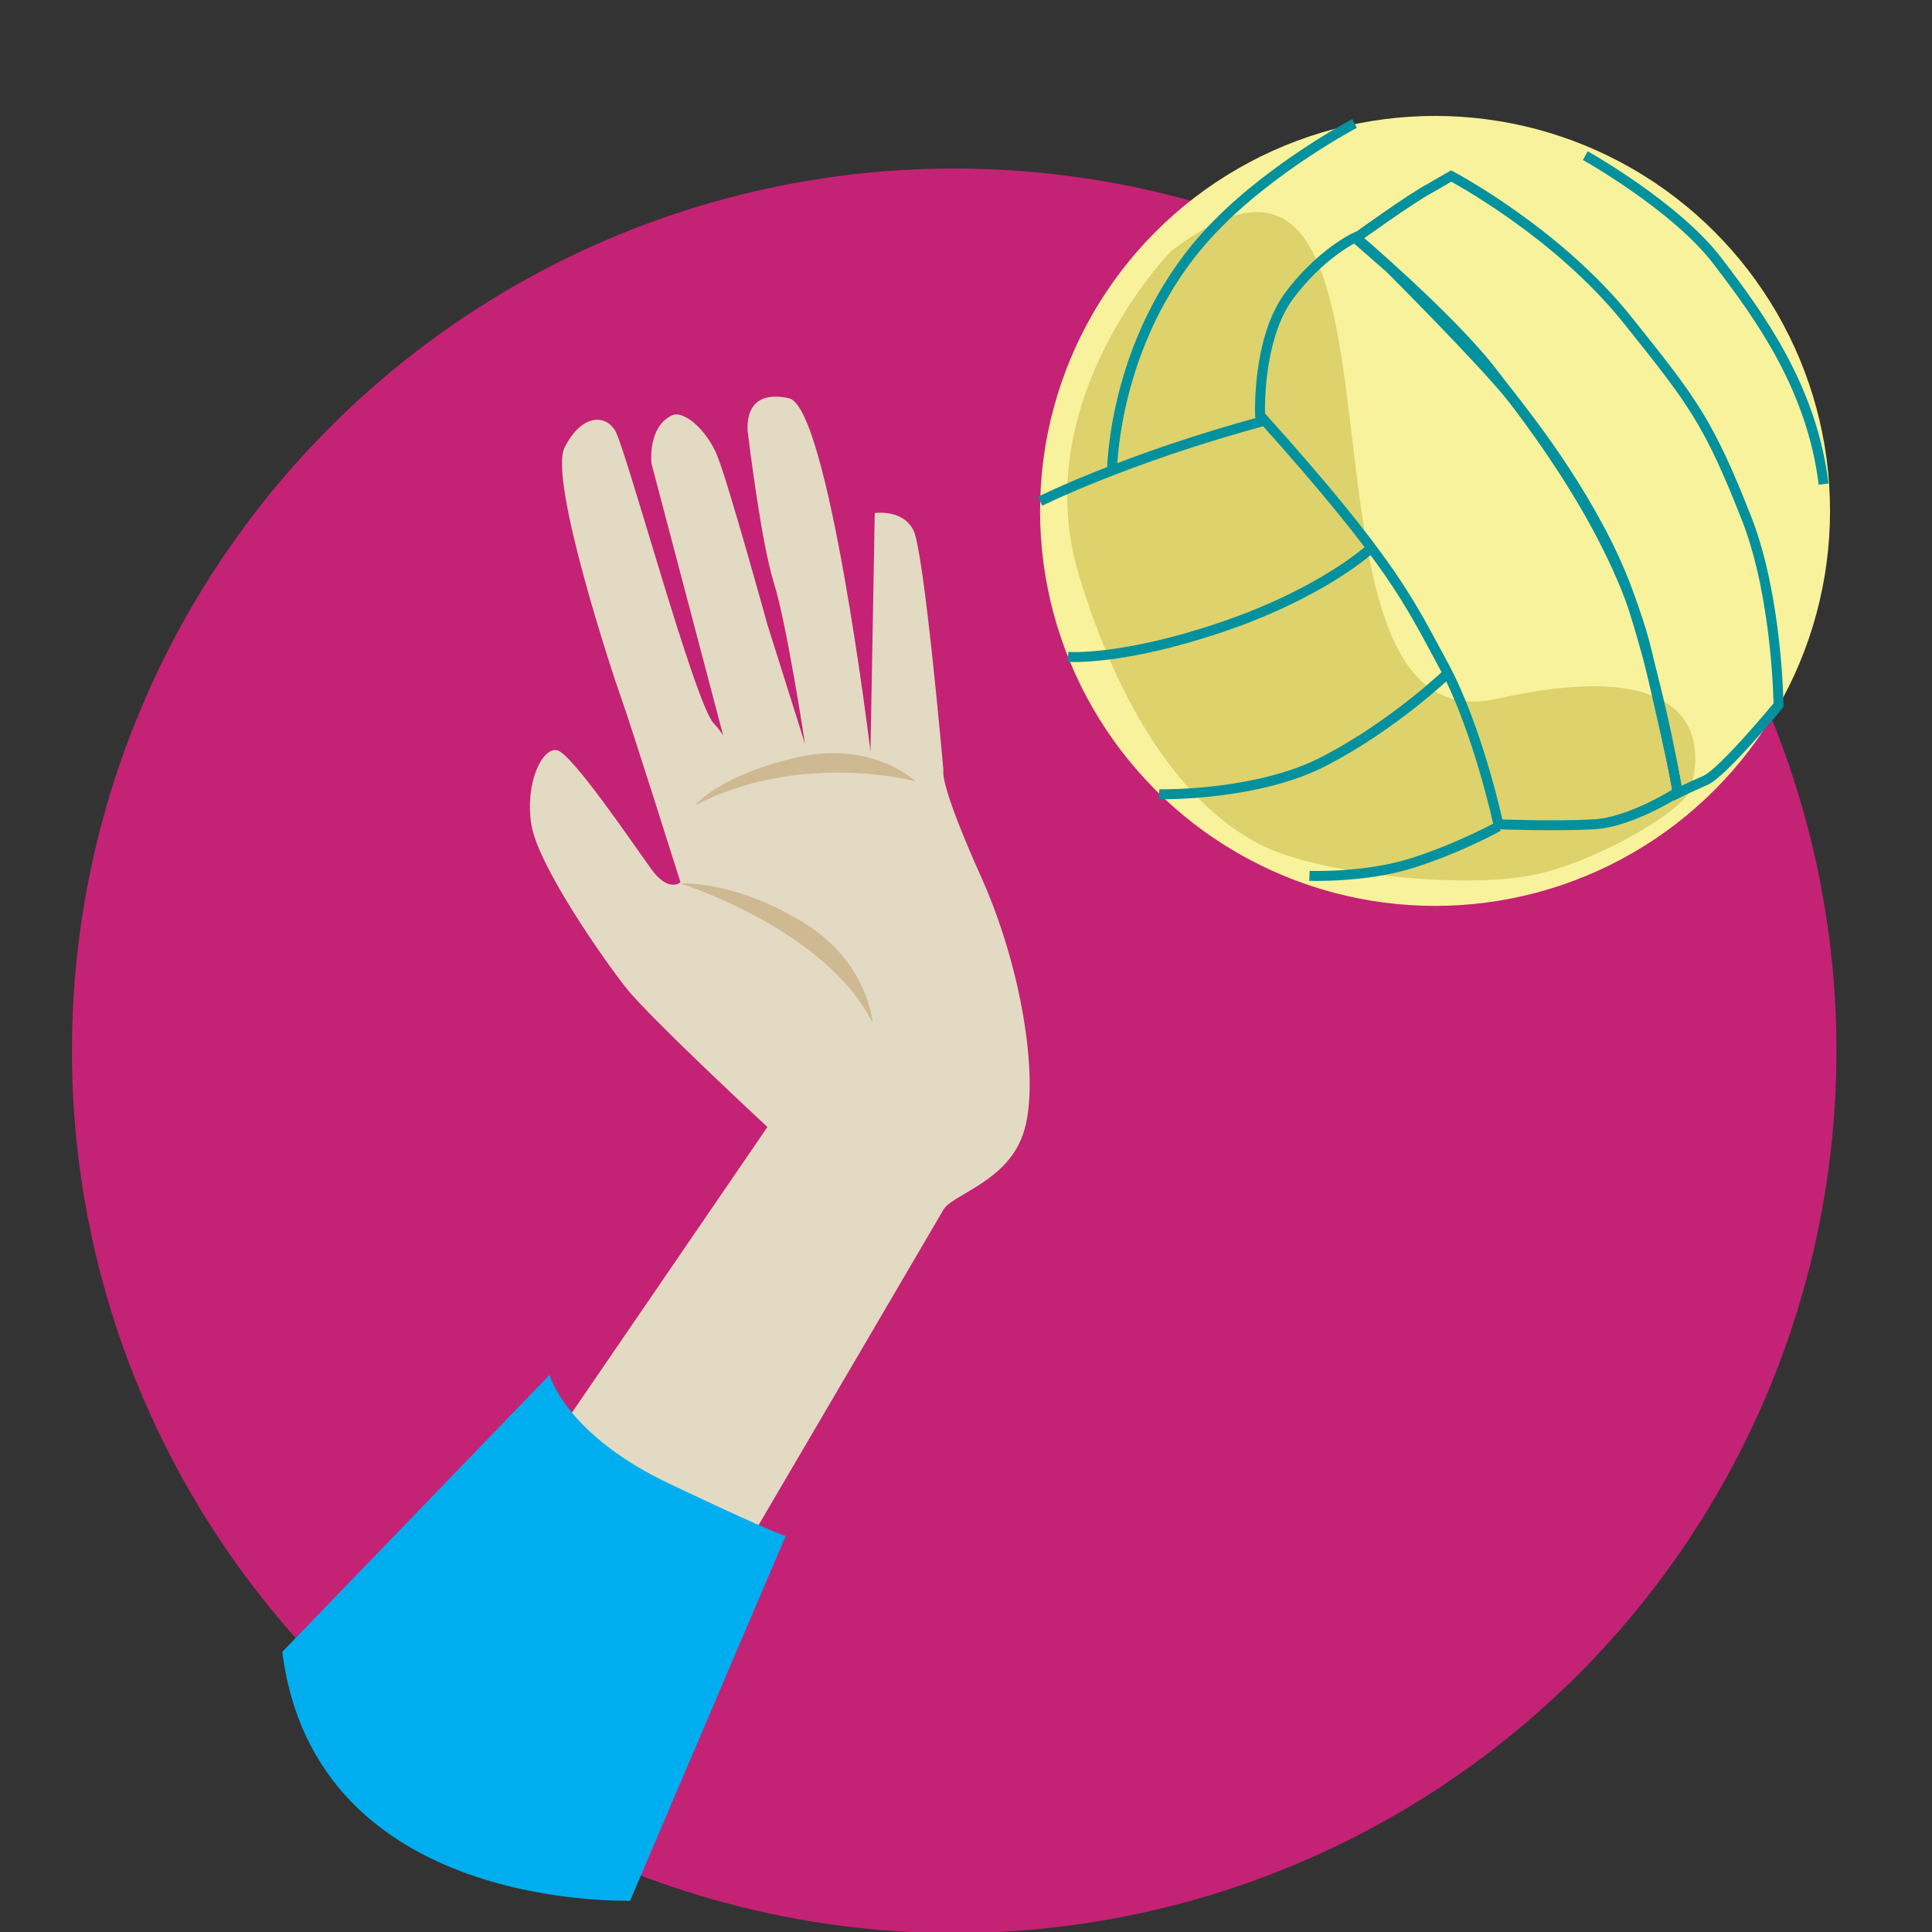 <?xml version="1.0" encoding="utf-8"?>
<!-- Generator: Adobe Illustrator 19.1.0, SVG Export Plug-In . SVG Version: 6.00 Build 0)  -->
<svg version="1.1" id="Capa_1" xmlns="http://www.w3.org/2000/svg" xmlns:xlink="http://www.w3.org/1999/xlink" x="0px" y="0px"
	 viewBox="961.3 331.2 180 180" style="enable-background:new 961.3 331.2 180 180;" xml:space="preserve">
<rect x="961.3" y="331.2" width="180" height="180" fill="#333333" stroke="none"/>
<style type="text/css">
	.st0{display:none;}
	.st1{display:inline;}
	.st2{fill:#C52375;}
	.st3{clip-path:url(#SVGID_2_);fill:#E6E8EA;}
	.st4{clip-path:url(#SVGID_4_);fill:#E3DBC3;}
	.st5{opacity:0.4;clip-path:url(#SVGID_6_);fill:#02929E;enable-background:new    ;}
	.st6{clip-path:url(#SVGID_8_);fill:#E3DBC3;}
	.st7{clip-path:url(#SVGID_10_);fill:#02929E;}
	.st8{clip-path:url(#SVGID_12_);fill:#2C2827;}
	.st9{clip-path:url(#SVGID_14_);fill:#B6B9BB;}
	.st10{clip-path:url(#SVGID_16_);fill:#94999B;}
	.st11{clip-path:url(#SVGID_18_);fill:#A7A9AC;}
	.st12{clip-path:url(#SVGID_20_);fill:#A7A9AC;}
	.st13{clip-path:url(#SVGID_22_);fill:#9E1F63;}
	.st14{clip-path:url(#SVGID_24_);fill:#9E1F63;}
	.st15{clip-path:url(#SVGID_26_);fill:none;stroke:#02929E;stroke-width:1.296;stroke-miterlimit:10;}
	.st16{clip-path:url(#SVGID_28_);fill:#A7A9AC;}
	.st17{clip-path:url(#SVGID_30_);fill:#A7A9AC;}
	.st18{clip-path:url(#SVGID_32_);fill:#2C2827;}
	.st19{clip-path:url(#SVGID_34_);}
	.st20{fill:#2C2827;}
	.st21{fill:#B6B9BB;}
	.st22{clip-path:url(#SVGID_36_);fill:#E6E8EA;}
	.st23{clip-path:url(#SVGID_38_);fill:#9AC3C1;}
	.st24{clip-path:url(#SVGID_40_);fill:#9E9EA1;}
	.st25{clip-path:url(#SVGID_42_);fill:#E3DBC3;}
	.st26{clip-path:url(#SVGID_44_);fill:#CED1D3;}
	.st27{clip-path:url(#SVGID_46_);fill:#E6E8EA;}
	.st28{clip-path:url(#SVGID_48_);fill:#B3B7BA;}
	.st29{clip-path:url(#SVGID_50_);fill:#CED1D3;}
	.st30{clip-path:url(#SVGID_52_);fill:#E6E8EA;}
	.st31{clip-path:url(#SVGID_54_);fill:#B3B7BA;}
	.st32{clip-path:url(#SVGID_56_);fill:#CED1D3;}
	.st33{clip-path:url(#SVGID_58_);fill:#E6E8EA;}
	.st34{clip-path:url(#SVGID_60_);fill:#B3B7BA;}
	.st35{clip-path:url(#SVGID_62_);fill:#CED1D3;}
	.st36{clip-path:url(#SVGID_64_);fill:#E6E8EA;}
	.st37{clip-path:url(#SVGID_66_);fill:#B3B7BA;}
	.st38{clip-path:url(#SVGID_68_);fill:#CED1D3;}
	.st39{clip-path:url(#SVGID_70_);fill:#E6E8EA;}
	.st40{clip-path:url(#SVGID_72_);fill:#B3B7BA;}
	.st41{clip-path:url(#SVGID_74_);fill:#CED1D3;}
	.st42{clip-path:url(#SVGID_76_);fill:#E6E8EA;}
	.st43{clip-path:url(#SVGID_78_);fill:#B3B7BA;}
	.st44{clip-path:url(#SVGID_80_);fill:#CED1D3;}
	.st45{clip-path:url(#SVGID_82_);fill:#E6E8EA;}
	.st46{clip-path:url(#SVGID_84_);fill:#B3B7BA;}
	.st47{clip-path:url(#SVGID_86_);fill:#CED1D3;}
	.st48{clip-path:url(#SVGID_88_);fill:#E6E8EA;}
	.st49{clip-path:url(#SVGID_90_);fill:#B3B7BA;}
	.st50{clip-path:url(#SVGID_92_);fill:#E0CE4B;}
	.st51{clip-path:url(#SVGID_94_);fill:#00AEEF;}
	.st52{clip-path:url(#SVGID_96_);fill:#0A7393;}
	.st53{opacity:0.22;clip-path:url(#SVGID_98_);fill:#5D5E5E;enable-background:new    ;}
	.st54{clip-path:url(#SVGID_100_);fill:#5D5E5E;}
	.st55{clip-path:url(#SVGID_102_);fill:#95D8EA;}
	.st56{clip-path:url(#SVGID_104_);fill:#0A7393;}
	.st57{clip-path:url(#SVGID_106_);fill:#00AEEF;}
	.st58{clip-path:url(#SVGID_108_);fill:#FFFFFF;}
	.st59{clip-path:url(#SVGID_110_);fill:#E3DBC3;}
	.st60{clip-path:url(#SVGID_112_);fill:#E3DBC3;}
	.st61{clip-path:url(#SVGID_114_);fill:#E0CE4B;}
	.st62{clip-path:url(#SVGID_116_);fill:#FFFFFF;}
	.st63{clip-path:url(#SVGID_118_);fill:#FFFFFF;}
	.st64{clip-path:url(#SVGID_120_);fill:#FFFFFF;}
	.st65{clip-path:url(#SVGID_122_);fill:#FFFFFF;}
	.st66{clip-path:url(#SVGID_124_);fill:#FFFFFF;}
	.st67{clip-path:url(#SVGID_126_);fill:#FFFFFF;}
	.st68{clip-path:url(#SVGID_128_);fill:#FFFFFF;}
	.st69{clip-path:url(#SVGID_130_);fill:#FFFFFF;}
	.st70{clip-path:url(#SVGID_132_);fill:#ED2387;}
	.st71{clip-path:url(#SVGID_134_);fill:#ED2387;}
	.st72{display:inline;fill:#00AEEF;}
	.st73{clip-path:url(#SVGID_136_);fill:none;}
	.st74{clip-path:url(#SVGID_138_);fill:#C52375;}
	.st75{clip-path:url(#SVGID_140_);}
	.st76{fill:#E3DBC3;}
	.st77{fill:#02929E;}
	.st78{opacity:0.19;enable-background:new    ;}
	.st79{opacity:0.4;fill:#02929E;enable-background:new    ;}
	.st80{clip-path:url(#SVGID_142_);fill:#C52375;}
	.st81{clip-path:url(#SVGID_144_);fill:#FFFFFF;}
	.st82{clip-path:url(#SVGID_146_);}
	.st83{clip-path:url(#SVGID_148_);}
	.st84{clip-path:url(#SVGID_150_);}
	.st85{clip-path:url(#SVGID_152_);}
	.st86{clip-path:url(#SVGID_154_);}
	.st87{clip-path:url(#SVGID_156_);}
	.st88{clip-path:url(#SVGID_158_);}
	
		.st89{clip-path:url(#SVGID_160_);fill:none;stroke:#02929E;stroke-width:1.249;stroke-linecap:round;stroke-linejoin:round;stroke-miterlimit:10;}
	
		.st90{clip-path:url(#SVGID_162_);fill:none;stroke:#02929E;stroke-width:1.249;stroke-linecap:round;stroke-linejoin:round;stroke-miterlimit:10;}
	.st91{clip-path:url(#SVGID_164_);}
	.st92{clip-path:url(#SVGID_166_);fill:#E3DBC3;}
	.st93{clip-path:url(#SVGID_168_);fill:#E3DBC3;}
	.st94{clip-path:url(#SVGID_170_);fill:#00AEEF;}
	.st95{clip-path:url(#SVGID_172_);fill:#00AEEF;}
	.st96{clip-path:url(#SVGID_174_);fill:#E0CE4B;}
	.st97{clip-path:url(#SVGID_176_);fill:#81184D;}
	.st98{clip-path:url(#SVGID_178_);fill:#C52375;}
	.st99{clip-path:url(#SVGID_180_);fill:#02929E;}
	.st100{clip-path:url(#SVGID_182_);fill:#FFFFFF;}
	.st101{clip-path:url(#SVGID_184_);fill:#81184D;}
	.st102{clip-path:url(#SVGID_186_);fill:#81184D;}
	.st103{clip-path:url(#SVGID_188_);fill:none;stroke:#02929E;stroke-width:0.424;stroke-miterlimit:10;}
	.st104{clip-path:url(#SVGID_190_);fill:none;stroke:#02929E;stroke-width:0.424;stroke-miterlimit:10;}
	.st105{clip-path:url(#SVGID_192_);fill:none;stroke:#02929E;stroke-width:0.424;stroke-miterlimit:10;}
	.st106{clip-path:url(#SVGID_194_);fill:none;stroke:#02929E;stroke-width:0.424;stroke-miterlimit:10;}
	.st107{clip-path:url(#SVGID_196_);fill:#E3DBC3;}
	.st108{clip-path:url(#SVGID_198_);fill:#FFFFFF;}
	.st109{clip-path:url(#SVGID_200_);fill:#FFFFFF;}
	.st110{clip-path:url(#SVGID_202_);fill:#E3DBC3;}
	.st111{clip-path:url(#SVGID_204_);fill:#02929E;}
	.st112{clip-path:url(#SVGID_206_);fill:#02929E;}
	.st113{clip-path:url(#SVGID_208_);fill:#02929E;}
	.st114{clip-path:url(#SVGID_210_);fill:#02929E;}
	.st115{clip-path:url(#SVGID_212_);fill:#E3DBC3;}
	.st116{clip-path:url(#SVGID_214_);fill:#E3DBC3;}
	.st117{clip-path:url(#SVGID_216_);fill:#E3DBC3;}
	.st118{clip-path:url(#SVGID_218_);fill:#02929E;}
	.st119{clip-path:url(#SVGID_220_);fill:#C52375;}
	.st120{clip-path:url(#SVGID_222_);fill:#00AEEF;}
	.st121{opacity:0.65;clip-path:url(#SVGID_224_);fill:#FFFFFF;enable-background:new    ;}
	.st122{clip-path:url(#SVGID_226_);fill:#C52375;}
	.st123{opacity:0.4;clip-path:url(#SVGID_228_);}
	.st124{clip-path:url(#SVGID_230_);fill:none;}
	.st125{clip-path:url(#SVGID_232_);fill:#FFFFFF;}
	.st126{clip-path:url(#SVGID_234_);fill:#FFFFFF;}
	.st127{clip-path:url(#SVGID_236_);fill:#FFFFFF;}
	.st128{clip-path:url(#SVGID_238_);}
	.st129{fill:#FFFFFF;}
	.st130{fill:#00AEEF;}
	.st131{opacity:0.4;}
	.st132{fill:none;}
	.st133{clip-path:url(#SVGID_240_);fill:#FFFFFF;}
	.st134{clip-path:url(#SVGID_242_);fill:#FFFFFF;}
	.st135{display:inline;fill:#C52375;}
	.st136{clip-path:url(#SVGID_244_);fill:#E3DBC3;}
	.st137{opacity:0.67;clip-path:url(#SVGID_246_);fill:#E3DBC3;enable-background:new    ;}
	.st138{clip-path:url(#SVGID_248_);fill:#FFFFFF;}
	.st139{clip-path:url(#SVGID_250_);fill:#E0CE4B;}
	.st140{opacity:0.67;clip-path:url(#SVGID_252_);fill:#E3DBC3;enable-background:new    ;}
	.st141{clip-path:url(#SVGID_254_);fill:#00AEEF;}
	.st142{clip-path:url(#SVGID_256_);}
	.st143{clip-path:url(#SVGID_258_);}
	.st144{clip-path:url(#SVGID_260_);}
	.st145{clip-path:url(#SVGID_262_);}
	.st146{clip-path:url(#SVGID_264_);}
	.st147{clip-path:url(#SVGID_266_);}
	.st148{fill:#02919D;}
	.st149{fill:#C42275;}
	.st150{clip-path:url(#SVGID_268_);fill:#C42275;}
	.st151{clip-path:url(#SVGID_268_);fill:#FFFFFF;}
	.st152{clip-path:url(#SVGID_268_);fill:#231F20;}
	
		.st153{clip-path:url(#SVGID_268_);fill:none;stroke:#02919D;stroke-width:1.249;stroke-linecap:round;stroke-linejoin:round;stroke-miterlimit:10;}
	.st154{clip-path:url(#SVGID_268_);fill:#E2DAC2;}
	.st155{clip-path:url(#SVGID_268_);fill:#00ADEE;}
	.st156{fill:#00ADEE;}
	.st157{clip-path:url(#SVGID_270_);fill:#F9F293;}
	.st158{clip-path:url(#SVGID_270_);fill:#81184D;}
	.st159{clip-path:url(#SVGID_270_);fill:#C42275;}
	.st160{clip-path:url(#SVGID_270_);fill:#02919D;}
	.st161{clip-path:url(#SVGID_270_);fill:#FFFFFF;}
	.st162{clip-path:url(#SVGID_270_);fill:none;stroke:#02919D;stroke-width:0.424;stroke-miterlimit:10;}
	.st163{clip-path:url(#SVGID_270_);fill:#E2DAC2;}
	.st164{clip-path:url(#SVGID_270_);fill:#CEB993;}
	.st165{clip-path:url(#SVGID_272_);fill:none;}
	.st166{clip-path:url(#SVGID_272_);fill:#C42275;}
	.st167{clip-path:url(#SVGID_272_);}
	.st168{fill:#E2DAC2;}
	.st169{fill:#0B7F82;}
	.st170{opacity:0.4;fill:#02919D;}
	.st171{clip-path:url(#SVGID_274_);fill:#E6E8E9;}
	.st172{clip-path:url(#SVGID_274_);fill:#E2DAC2;}
	.st173{opacity:0.4;clip-path:url(#SVGID_274_);fill:#02919D;}
	.st174{clip-path:url(#SVGID_274_);fill:#02919D;}
	.st175{clip-path:url(#SVGID_274_);fill:#2C2827;}
	.st176{clip-path:url(#SVGID_274_);fill:#B6B8BA;}
	.st177{clip-path:url(#SVGID_274_);fill:#93989A;}
	.st178{clip-path:url(#SVGID_274_);fill:#A6A8AB;}
	.st179{clip-path:url(#SVGID_274_);fill:#9E1F63;}
	.st180{clip-path:url(#SVGID_274_);fill:none;stroke:#02919D;stroke-width:1.296;stroke-miterlimit:10;}
	.st181{clip-path:url(#SVGID_274_);}
	.st182{fill:#B6B8BA;}
	.st183{clip-path:url(#SVGID_274_);fill:#99C3C0;}
	.st184{clip-path:url(#SVGID_274_);fill:#9D9DA1;}
	.st185{clip-path:url(#SVGID_274_);fill:#CDD1D3;}
	.st186{clip-path:url(#SVGID_274_);fill:#B3B7BA;}
	.st187{fill:#CEB993;}
	.st188{fill:#DFCD4B;}
	.st189{clip-path:url(#SVGID_276_);fill:#F9F293;}
	.st190{clip-path:url(#SVGID_276_);fill:#00ADEE;}
	.st191{clip-path:url(#SVGID_276_);fill:#097493;}
	.st192{opacity:0.22;clip-path:url(#SVGID_276_);fill:#5E5E5E;}
	.st193{clip-path:url(#SVGID_276_);fill:#5E5E5E;}
	.st194{clip-path:url(#SVGID_276_);fill:#93D7EA;}
	.st195{clip-path:url(#SVGID_276_);fill:#FFFFFF;}
	.st196{clip-path:url(#SVGID_276_);fill:#E2DAC2;}
	.st197{clip-path:url(#SVGID_276_);fill:#DFCD4B;}
	.st198{clip-path:url(#SVGID_276_);fill:#EC2386;}
	.st199{fill:#F9F29C;}
	.st200{fill:#DDD26C;}
	.st201{fill:none;stroke:#02919D;stroke-width:0.926;stroke-miterlimit:10;}
	.st202{clip-path:url(#SVGID_278_);fill:#00ADEE;}
	.st203{clip-path:url(#SVGID_278_);fill:#BCB29B;}
	.st204{opacity:0.4;clip-path:url(#SVGID_278_);fill:#02919D;}
	.st205{clip-path:url(#SVGID_278_);fill:none;stroke:#02919D;stroke-width:1.627;stroke-miterlimit:10;}
	.st206{clip-path:url(#SVGID_278_);fill:#02919D;}
	.st207{fill:#EC2386;}
	.st208{clip-path:url(#SVGID_280_);fill:#F9F29C;}
	.st209{clip-path:url(#SVGID_280_);fill:#E2DAC2;}
	.st210{opacity:0.4;clip-path:url(#SVGID_280_);fill:#02919D;}
	.st211{clip-path:url(#SVGID_280_);fill:none;stroke:#02919D;stroke-width:1.619;stroke-miterlimit:10;}
	.st212{clip-path:url(#SVGID_280_);fill:#02919D;}
	.st213{clip-path:url(#SVGID_280_);fill:#EC2386;}
	.st214{clip-path:url(#SVGID_280_);fill:none;stroke:#00ADEE;stroke-width:1.619;stroke-miterlimit:10;}
	.st215{clip-path:url(#SVGID_280_);fill:none;stroke:#00ADEE;stroke-width:1.439;stroke-miterlimit:10;}
	.st216{clip-path:url(#SVGID_280_);fill:none;stroke:#00ADEE;stroke-width:1.115;stroke-miterlimit:10;}
	.st217{fill:#B61F70;}
	.st218{clip-path:url(#SVGID_282_);fill:none;stroke:#231F20;stroke-width:0.888;stroke-miterlimit:10;}
	.st219{clip-path:url(#SVGID_282_);fill:#EC2386;}
	.st220{clip-path:url(#SVGID_282_);fill:#F9F29C;}
	.st221{clip-path:url(#SVGID_282_);fill:#BCB29B;}
	.st222{opacity:0.4;clip-path:url(#SVGID_282_);fill:#02919D;}
	.st223{clip-path:url(#SVGID_282_);fill:#DDD26C;}
	.st224{clip-path:url(#SVGID_282_);}
	.st225{fill:none;stroke:#02919D;stroke-width:1.447;stroke-linejoin:round;stroke-miterlimit:10;}
	.st226{fill:#FFFFFF;stroke:#02919D;stroke-width:1.615;stroke-linejoin:round;stroke-miterlimit:10;}
	.st227{fill:none;stroke:#02919D;stroke-width:1.238;stroke-miterlimit:10;}
	.st228{clip-path:url(#SVGID_282_);fill:none;stroke:#02919D;stroke-width:0.998;stroke-miterlimit:10;}
	.st229{clip-path:url(#SVGID_284_);fill:#F9F29C;}
	.st230{clip-path:url(#SVGID_284_);fill:#BCB29B;}
	.st231{opacity:0.4;clip-path:url(#SVGID_284_);fill:#02919D;}
	.st232{clip-path:url(#SVGID_284_);fill:none;stroke:#02919D;stroke-width:1.49;stroke-miterlimit:10;}
	.st233{clip-path:url(#SVGID_284_);fill:#02919D;}
	.st234{clip-path:url(#SVGID_284_);fill:none;stroke:#02919D;stroke-width:1.191;stroke-miterlimit:10;}
	.st235{clip-path:url(#SVGID_284_);fill:none;stroke:#02919D;stroke-width:1.605;stroke-miterlimit:10;}
	.st236{clip-path:url(#SVGID_286_);fill:none;stroke:#231F20;stroke-width:0.826;stroke-miterlimit:10;}
	.st237{clip-path:url(#SVGID_286_);fill:#02919D;}
	.st238{clip-path:url(#SVGID_286_);fill:#EC2386;}
	.st239{clip-path:url(#SVGID_286_);fill:#E2DAC2;}
	.st240{opacity:0.4;clip-path:url(#SVGID_286_);fill:#02919D;}
	.st241{clip-path:url(#SVGID_286_);fill:none;stroke:#02919D;stroke-width:1.363;stroke-miterlimit:10;}
	.st242{clip-path:url(#SVGID_286_);fill:none;stroke:#02919D;stroke-width:1.503;stroke-linejoin:round;stroke-miterlimit:10;}
	.st243{clip-path:url(#SVGID_286_);fill:#FFFFFF;stroke:#02919D;stroke-width:1.503;stroke-linejoin:round;stroke-miterlimit:10;}
	.st244{clip-path:url(#SVGID_288_);fill:none;stroke:#231F20;stroke-width:0.832;stroke-miterlimit:10;}
	.st245{clip-path:url(#SVGID_288_);fill:#00ADEE;}
	.st246{clip-path:url(#SVGID_288_);fill:#F9F29C;}
	.st247{clip-path:url(#SVGID_288_);fill:#E2DAC2;}
	.st248{opacity:0.4;clip-path:url(#SVGID_288_);fill:#02919D;}
	.st249{clip-path:url(#SVGID_288_);fill:none;stroke:#02919D;stroke-width:1.372;stroke-miterlimit:10;}
	.st250{clip-path:url(#SVGID_288_);fill:#02919D;}
	.st251{clip-path:url(#SVGID_288_);fill:none;stroke:#02919D;stroke-width:1.513;stroke-linejoin:round;stroke-miterlimit:10;}
	.st252{clip-path:url(#SVGID_288_);fill:#FFFFFF;stroke:#02919D;stroke-width:1.513;stroke-linejoin:round;stroke-miterlimit:10;}
	.st253{clip-path:url(#SVGID_288_);fill:none;stroke:#EC2386;stroke-width:1.625;stroke-miterlimit:10;}
	.st254{clip-path:url(#SVGID_288_);fill:none;stroke:#EC2386;stroke-width:1.405;stroke-miterlimit:10;}
	.st255{clip-path:url(#SVGID_288_);fill:#EC2386;}
	.st256{clip-path:url(#SVGID_288_);fill:#DDD26C;}
	.st257{clip-path:url(#SVGID_290_);fill:none;stroke:#02919D;stroke-width:1.621;stroke-miterlimit:10;}
	.st258{clip-path:url(#SVGID_290_);fill:#EC2386;}
	.st259{clip-path:url(#SVGID_290_);fill:#E2DAC2;}
	.st260{opacity:0.4;clip-path:url(#SVGID_290_);fill:#02919D;}
	.st261{clip-path:url(#SVGID_290_);fill:#F9F29C;}
	.st262{clip-path:url(#SVGID_290_);fill:#02919D;}
	.st263{clip-path:url(#SVGID_290_);fill:none;stroke:#02919D;stroke-width:1.726;stroke-miterlimit:10;}
	.st264{clip-path:url(#SVGID_290_);fill:none;stroke:#02919D;stroke-width:1.827;stroke-miterlimit:10;}
	.st265{clip-path:url(#SVGID_292_);}
	.st266{clip-path:url(#SVGID_292_);fill:#EC2386;}
	.st267{clip-path:url(#SVGID_292_);fill:none;stroke:#231F20;stroke-width:0.824;stroke-miterlimit:10;}
	.st268{clip-path:url(#SVGID_292_);fill:#02919D;}
	.st269{clip-path:url(#SVGID_292_);fill:#E2DAC2;}
	.st270{opacity:0.4;clip-path:url(#SVGID_292_);fill:#02919D;}
	.st271{clip-path:url(#SVGID_292_);fill:none;stroke:#02919D;stroke-width:1.359;stroke-miterlimit:10;}
	.st272{clip-path:url(#SVGID_292_);fill:none;stroke:#02919D;stroke-width:1.498;stroke-linejoin:round;stroke-miterlimit:10;}
	.st273{clip-path:url(#SVGID_292_);fill:#FFFFFF;stroke:#02919D;stroke-width:1.498;stroke-linejoin:round;stroke-miterlimit:10;}
	.st274{clip-path:url(#SVGID_292_);fill:none;stroke:#02919D;stroke-width:1.148;stroke-miterlimit:10;}
	.st275{clip-path:url(#SVGID_292_);fill:none;stroke:#FFFFFF;stroke-width:0.574;stroke-linecap:round;stroke-miterlimit:10;}
	.st276{clip-path:url(#SVGID_292_);fill:#0B7F82;}
	.st277{clip-path:url(#SVGID_292_);fill:#B61F70;}
	.st278{clip-path:url(#SVGID_294_);fill:#02919D;}
	.st279{clip-path:url(#SVGID_294_);fill:#0B7F82;}
	.st280{clip-path:url(#SVGID_294_);fill:none;stroke:#231F20;stroke-width:0.834;stroke-miterlimit:10;}
	.st281{clip-path:url(#SVGID_294_);fill:#EC2386;}
	.st282{clip-path:url(#SVGID_294_);fill:#BCB29B;}
	.st283{opacity:0.4;clip-path:url(#SVGID_294_);fill:#02919D;}
	.st284{clip-path:url(#SVGID_294_);fill:none;stroke:#02919D;stroke-width:1.375;stroke-miterlimit:10;}
	.st285{clip-path:url(#SVGID_294_);fill:none;stroke:#02919D;stroke-width:1.516;stroke-linejoin:round;stroke-miterlimit:10;}
	.st286{clip-path:url(#SVGID_294_);fill:#FFFFFF;stroke:#02919D;stroke-width:1.516;stroke-linejoin:round;stroke-miterlimit:10;}
	.st287{clip-path:url(#SVGID_294_);fill:none;stroke:#02919D;stroke-width:1.162;stroke-miterlimit:10;}
	.st288{clip-path:url(#SVGID_294_);fill:none;stroke:#EC2386;stroke-width:1.162;stroke-miterlimit:10;}
	.st289{clip-path:url(#SVGID_296_);fill:#00ADEE;}
	.st290{clip-path:url(#SVGID_296_);fill:#E2DAC2;}
	.st291{opacity:0.4;clip-path:url(#SVGID_296_);fill:#02919D;}
	.st292{clip-path:url(#SVGID_296_);fill:none;stroke:#02919D;stroke-width:1.608;stroke-miterlimit:10;}
	.st293{clip-path:url(#SVGID_296_);fill:#02919D;}
	.st294{clip-path:url(#SVGID_296_);fill:#EC2386;}
	.st295{clip-path:url(#SVGID_296_);}
	.st296{clip-path:url(#SVGID_298_);}
	.st297{clip-path:url(#SVGID_300_);fill:none;stroke:#231F20;stroke-width:0.829;stroke-miterlimit:10;}
	.st298{clip-path:url(#SVGID_300_);fill:#F9F29C;}
	.st299{clip-path:url(#SVGID_300_);fill:#02919D;}
	.st300{clip-path:url(#SVGID_300_);fill:#BCB29B;}
	.st301{opacity:0.4;clip-path:url(#SVGID_300_);fill:#02919D;}
	.st302{clip-path:url(#SVGID_300_);fill:none;stroke:#02919D;stroke-width:1.367;stroke-miterlimit:10;}
	.st303{clip-path:url(#SVGID_300_);fill:none;stroke:#02919D;stroke-width:1.508;stroke-linejoin:round;stroke-miterlimit:10;}
	.st304{clip-path:url(#SVGID_300_);fill:none;stroke:#00ADEE;stroke-width:1.619;stroke-miterlimit:10;}
	.st305{clip-path:url(#SVGID_300_);fill:none;stroke:#00ADEE;stroke-width:1.399;stroke-miterlimit:10;}
	.st306{clip-path:url(#SVGID_300_);}
	.st307{clip-path:url(#SVGID_300_);fill:#0B7F82;}
	.st308{clip-path:url(#SVGID_300_);fill:#00ADEE;}
	.st309{clip-path:url(#SVGID_302_);fill:#EC2386;}
	.st310{clip-path:url(#SVGID_302_);fill:#E2DAC2;}
	.st311{opacity:0.4;clip-path:url(#SVGID_302_);fill:#02919D;}
	.st312{clip-path:url(#SVGID_302_);fill:#F9F29C;}
	.st313{clip-path:url(#SVGID_302_);fill:none;stroke:#02919D;stroke-width:1.37;stroke-miterlimit:10;}
	.st314{clip-path:url(#SVGID_302_);fill:#02919D;}
	.st315{clip-path:url(#SVGID_302_);fill:none;stroke:#02919D;stroke-width:1.605;stroke-miterlimit:10;}
	.st316{clip-path:url(#SVGID_302_);fill:#DDD26C;}
	.st317{fill:none;stroke:#FFFFFF;stroke-width:1.651;stroke-miterlimit:10;}
	.st318{fill:none;stroke:#02919D;stroke-width:0.919;stroke-miterlimit:10;}
	.st319{fill:none;stroke:#02919D;stroke-width:0.989;stroke-miterlimit:10;}
	.st320{fill:#C2297D;}
	.st321{fill:#D2C5A6;}
	.st322{clip-path:url(#SVGID_304_);fill:#C42275;}
	.st323{clip-path:url(#SVGID_304_);fill:#FFFFFF;}
	.st324{clip-path:url(#SVGID_304_);fill:#231F20;}
	
		.st325{clip-path:url(#SVGID_304_);fill:none;stroke:#02919D;stroke-width:1.249;stroke-linecap:round;stroke-linejoin:round;stroke-miterlimit:10;}
	.st326{clip-path:url(#SVGID_304_);fill:#E2DAC2;}
	.st327{clip-path:url(#SVGID_304_);fill:#02919D;}
	.st328{clip-path:url(#SVGID_306_);fill:#F9F293;}
	.st329{clip-path:url(#SVGID_306_);fill:#00ADEE;}
	.st330{clip-path:url(#SVGID_306_);fill:#BCB29B;}
	.st331{clip-path:url(#SVGID_306_);fill:#C42275;}
	.st332{opacity:0.4;clip-path:url(#SVGID_306_);}
	.st333{clip-path:url(#SVGID_306_);fill:none;}
	.st334{clip-path:url(#SVGID_306_);fill:#FFFFFF;}
	.st335{clip-path:url(#SVGID_306_);}
	.st336{clip-path:url(#SVGID_308_);fill:#02919D;}
	.st337{clip-path:url(#SVGID_308_);fill:#C42275;}
	.st338{clip-path:url(#SVGID_308_);fill:#00ADEE;}
	.st339{opacity:0.65;clip-path:url(#SVGID_308_);fill:#FFFFFF;}
	.st340{opacity:0.4;clip-path:url(#SVGID_308_);}
	.st341{clip-path:url(#SVGID_308_);fill:none;}
	.st342{clip-path:url(#SVGID_308_);fill:#FFFFFF;}
	.st343{clip-path:url(#SVGID_308_);}
	.st344{fill:#F9F293;}
	.st345{clip-path:url(#SVGID_310_);}
	.st346{fill:#831B52;}
	.st347{clip-path:url(#SVGID_312_);}
	.st348{fill:#00779B;}
	.st349{opacity:0.15;fill:#00ADEE;}
	.st350{opacity:0.46;fill:#FFFFFF;}
</style>
<circle class="st149" cx="1050.2" cy="429.1" r="82.2"/>
<circle class="st199" cx="1095" cy="378.8" r="36.8"/>
<path class="st168" d="M1013.9,504.1c0,0,34.5-58.8,35.3-60.2c0.8-1.4,5.9-2.6,7.4-7c1.6-4.4,0.1-15-3.8-23.8
	c-4.1-9.1-3.6-10.1-3.6-10.1s-1.8-20.5-2.8-22.4c-1-2-3.6-1.6-3.6-1.6l-0.4,22.2c0,0-3.9-32.1-7.6-32.9c-4.6-1-3.8,3.4-3.8,3.4
	s1.2,10,2.4,13.8c1.2,3.8,2.9,15,2.9,15l-3.5-11.1c0,0-3.7-13.4-4.7-15.8s-3.1-4.2-4.2-3.7c-2.3,1.1-1.9,4.5-1.9,4.5l7.2,27.3
	c0,0,0.4-1.2-1.4-3.1c-1.8-1.9-8.2-25.7-9.2-27.3s-3.2-1.4-4.7,1.6c-1.5,3,4.5,21.2,5.3,23.4c0.8,2.2,5.5,17.1,5.5,17.1
	s-1.1,1-2.7-1.2c-1.6-2.2-7.4-10.8-8.8-11.1s-3,3.1-2.4,6.9s6.6,12.4,8.8,15.2c2.2,2.8,13.2,13,13.2,13l-36,52.6
	C996.8,488.9,996.6,504.9,1013.9,504.1z"/>
<path class="st187" d="M1026.1,406.2c0,0,2.1-2.7,9.3-4.4c7.2-1.7,11.2,2.2,11.2,2.2S1036.1,401.1,1026.1,406.2z"/>
<path class="st130" d="M987.6,485.1l24.9-25.8c0,0,1.5,5.6,11.3,10.2c9.9,4.7,10.7,4.8,10.7,4.8l-14.5,34
	C1020,508.2,990.7,509.5,987.6,485.1z"/>
<path class="st187" d="M1042.6,426.5c0,0-0.4-5.8-6.7-9.5c-6.3-3.8-11.2-3.5-11.2-3.5S1038.3,417.8,1042.6,426.5z"/>
<path class="st200" d="M1070.4,354.6c0,0-13.5,13.8-8.6,30.1c4.9,16.3,12.4,23.5,18.3,25.8s17.5,3.4,23.6,2.3
	c6.2-1.1,14.1-6,14.9-7.7c0.8-1.6,4.1-13.7-17.8-8.8C1078.9,401.2,1096.1,335,1070.4,354.6z"/>
<path class="st201" d="M1078.7,369.9c0,0-0.3-6.9,2.6-11c3-4.1,6.3-5.6,6.3-5.6s8.7,7.4,12.6,12.4s12,15.4,14.6,26.5
	c2.6,11.1,2.8,12.8,2.8,12.8s-4.3,2.8-7.8,3c-3.5,0.2-8.9,0-8.9,0s-1.9-8.9-5.1-14.8S1091.1,383.7,1078.7,369.9z"/>
<path class="st201" d="M1087.6,353.4c0,0,5.1-3.7,7-4.7c1.9-1.1,1.9-1.1,1.9-1.1s9.9,5.2,16.5,13.5c6,7.5,7.5,9.4,11.1,18.6
	c2.8,7.3,2.9,17.2,2.9,17.2s-5.2,6.3-6.8,7c-1.6,0.7-2.6,1.2-2.6,1.2s-1.3-8.4-4.2-17.5c-2.5-7.8-8.4-15.8-11.2-19.3
	c-2.8-3.5-11.4-12.1-11.4-12.1L1087.6,353.4z"/>
<path class="st201" d="M1069.3,405.2c0,0,9.3,0.2,15.6-3.2c6.3-3.3,11.2-8,11.2-8"/>
<path class="st201" d="M1064.9,375.2c0,0,0-13.2,9.8-23.1c5.4-5.5,12.8-9.4,12.8-9.4"/>
<path class="st201" d="M1109,345.7c0,0,8.4,4.7,12.3,9.8c3.9,5.1,8.8,11.8,9.9,20.8"/>
<path class="st201" d="M1083.3,412.8c0,0,5.2,0.2,9.6-1.2s8-3.4,8-3.4"/>
<path class="st201" d="M1058.2,377.9c0,0,8-4,20.9-7.5"/>
<path class="st201" d="M1060.8,392.4c0,0,5,0.4,14.4-2.8c9.4-3.2,13.8-7.3,13.8-7.3"/>
<path class="st132" d="M1139.3,368l-4.2-17.5l-21.3-14.7l-38.5-5.1c0,0-5.2,8.3-10.9,17.3c-4.5-0.8-9.1-1.2-13.8-1.2
	c-45.4,0-82.2,36.8-82.2,82.2s36.8,82.2,82.2,82.2c45.4,0,82.2-36.8,82.2-82.2c0-8.5-1.3-16.8-3.7-24.5l10.3-10.5V368z"/>
</svg>
